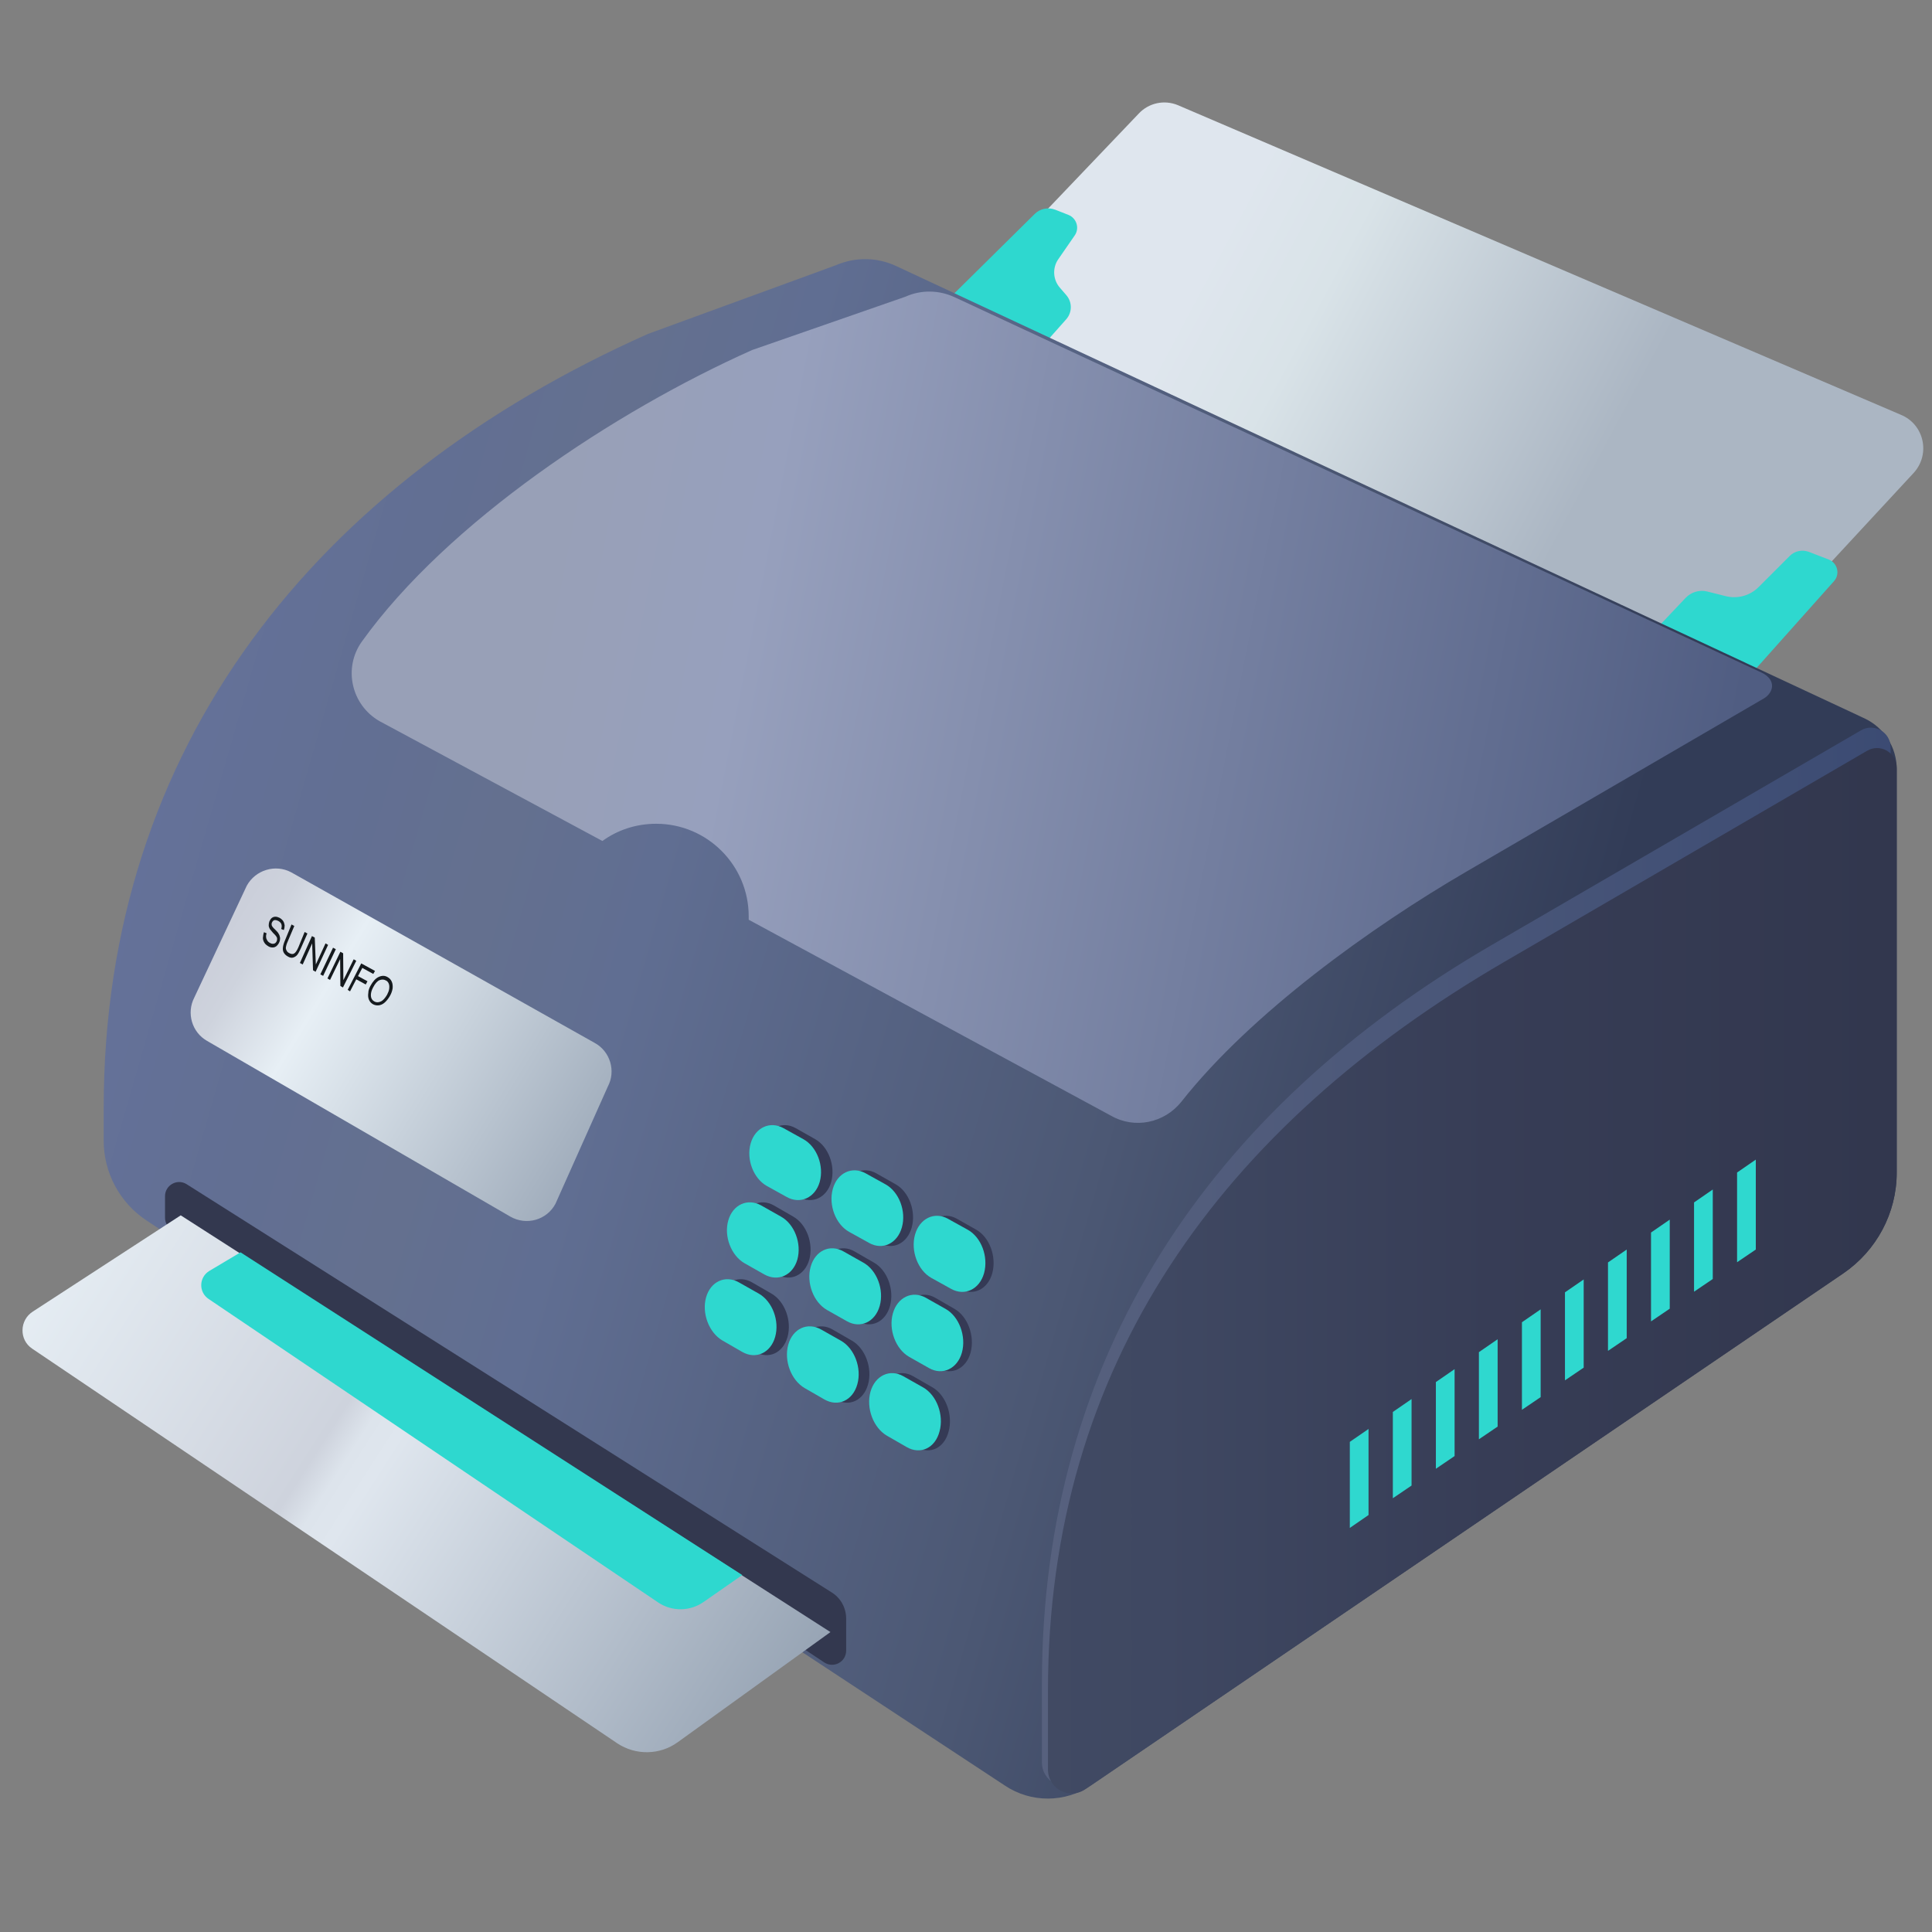 <svg width="140" height="140" viewBox="0 0 140 140" fill="none" xmlns="http://www.w3.org/2000/svg">
<rect x="0" y="0" width="140" height="140" fill="#808080" stroke="none"/>
<path d="M68.862 22.541L124.986 49.044L138.69 34.249C139.906 32.892 139.423 30.741 137.739 30.055L85.356 7.621C84.374 7.215 83.251 7.449 82.519 8.229L68.862 22.541Z" fill="url(#paint0_linear)"/>
<path d="M132.891 42.122L126.327 49.48L119.312 46.316L122.134 43.338C122.539 42.901 123.163 42.714 123.739 42.87L125.049 43.198C125.906 43.416 126.826 43.166 127.45 42.527L129.695 40.282C130.053 39.924 130.584 39.815 131.067 39.986L132.517 40.547C133.156 40.797 133.359 41.607 132.891 42.122ZM74.973 15.509L68.519 21.886L75.534 25.082L77.265 23.133C77.701 22.634 77.702 21.901 77.281 21.402L76.797 20.841C76.298 20.264 76.252 19.407 76.688 18.783L77.873 17.068C78.247 16.538 78.013 15.806 77.421 15.572L76.47 15.198C75.94 14.995 75.363 15.12 74.973 15.509Z" fill="url(#paint1_linear)"/>
<path d="M10.617 88.441L72.806 129.381C74.708 130.66 77.187 130.644 79.073 129.366L133.577 92.261C135.993 90.608 137.443 87.88 137.443 84.965V55.718C137.443 54.158 136.539 52.74 135.136 52.069L64.949 19.283C63.561 18.628 61.971 18.613 60.568 19.221L46.958 24.194C22.964 34.889 7.514 54.018 7.514 80.288V82.611C7.499 84.965 8.668 87.147 10.617 88.441Z" fill="url(#paint2_linear)"/>
<path d="M78.197 129.14L133.134 90.795C135.55 89.143 137 86.414 137 83.499V54.158C137 53.051 135.8 52.365 134.849 52.927L108.067 68.494C87.597 80.405 75.5 98.319 75.5 122V127.706C75.5 129.094 77.043 129.92 78.197 129.14Z" fill="url(#paint3_linear)"/>
<path d="M78.637 129.661L133.577 92.276C135.993 90.623 137.443 87.895 137.443 84.98V55.639C137.443 54.532 136.243 53.846 135.292 54.407L109.007 69.701C88.537 81.612 75.94 98.839 75.94 122.521V128.227C75.94 129.614 77.483 130.441 78.637 129.661Z" fill="url(#paint4_linear)"/>
<path d="M97.813 104.483L99.169 103.548V109.784L97.813 110.719V104.483ZM100.931 108.568L102.287 107.648V101.381L100.931 102.316V108.568ZM104.049 106.432L105.405 105.512V99.214L104.049 100.149V106.432ZM107.167 104.296L108.524 103.376V97.047L107.167 97.982V104.296ZM110.285 102.16L111.642 101.241V94.88L110.285 95.815V102.16ZM113.403 100.025L114.76 99.105V92.713L113.403 93.648V100.025ZM116.521 97.889L117.878 96.969V90.546L116.521 91.481V97.889ZM119.639 95.753L120.996 94.833V88.379L119.639 89.314V95.753ZM122.757 93.601L124.114 92.682V86.196L122.757 87.132V93.601ZM125.875 84.965V91.466L127.232 90.546V84.029L125.875 84.965Z" fill="#2FD8CF"/>
<path d="M11.958 86.68V88.239C11.958 88.582 12.129 88.909 12.41 89.096L59.726 120.464C60.412 120.916 61.316 120.433 61.316 119.606V117.299C61.316 116.504 60.911 115.771 60.225 115.366L13.517 85.807C12.831 85.386 11.958 85.885 11.958 86.68Z" fill="#33384F"/>
<path d="M60.178 118.266L49.109 126.249C47.815 127.184 46.069 127.215 44.728 126.326L2.339 97.734C1.372 97.095 1.403 95.66 2.385 95.037L13.096 88.068L60.178 118.266Z" fill="url(#paint5_linear)"/>
<path d="M53.786 114.134L51.011 116.067C50.029 116.769 48.719 116.8 47.706 116.129L15.123 94.132C14.39 93.648 14.405 92.573 15.154 92.105L17.43 90.749L53.786 114.134Z" fill="url(#paint6_linear)"/>
<path d="M127.637 48.733L69.189 21.544C68.067 21.014 66.757 20.983 65.619 21.497L54.503 25.364C44.541 29.807 32.428 37.836 26.223 46.488C24.851 48.406 25.459 51.087 27.501 52.257L43.653 60.941C44.744 60.145 46.1 59.693 47.55 59.693C51.245 59.693 54.254 62.702 54.254 66.397C54.254 66.475 54.254 66.569 54.254 66.647L80.508 80.849C82.223 81.831 84.374 81.379 85.606 79.836C90.657 73.428 99.356 67.177 106.325 63.123L127.777 50.635C128.526 50.214 128.759 49.263 127.637 48.733Z" fill="url(#paint7_linear)"/>
<path d="M21.109 63.215L43.076 75.563C44.214 76.171 44.65 77.605 44.042 78.743L40.254 87.225C39.63 88.409 38.149 88.83 36.98 88.16L14.998 75.423C13.906 74.799 13.501 73.412 14.078 72.289L17.882 64.182C18.506 63.044 19.955 62.592 21.109 63.215Z" fill="url(#paint8_linear)"/>
<path d="M19.129 67.55L19.316 67.628C19.285 67.738 19.269 67.831 19.285 67.909C19.285 67.987 19.316 68.065 19.363 68.143C19.41 68.221 19.472 68.283 19.566 68.33C19.643 68.377 19.706 68.392 19.768 68.392C19.831 68.392 19.893 68.377 19.94 68.346C19.986 68.314 20.018 68.268 20.049 68.205C20.08 68.143 20.08 68.081 20.08 68.018C20.08 67.956 20.049 67.894 20.002 67.831C19.971 67.784 19.893 67.706 19.784 67.597C19.675 67.472 19.597 67.379 19.55 67.317C19.503 67.223 19.472 67.145 19.472 67.052C19.472 66.958 19.488 66.865 19.519 66.771C19.566 66.677 19.612 66.584 19.69 66.522C19.768 66.459 19.862 66.428 19.955 66.428C20.049 66.428 20.158 66.459 20.252 66.506C20.361 66.568 20.454 66.646 20.517 66.74C20.579 66.833 20.61 66.942 20.626 67.052C20.626 67.161 20.61 67.285 20.563 67.395L20.376 67.317C20.423 67.192 20.423 67.067 20.392 66.974C20.361 66.88 20.283 66.802 20.174 66.74C20.049 66.677 19.955 66.662 19.877 66.677C19.799 66.709 19.753 66.755 19.706 66.849C19.675 66.927 19.675 66.989 19.69 67.052C19.706 67.114 19.784 67.223 19.924 67.348C20.064 67.488 20.158 67.582 20.189 67.66C20.252 67.753 20.283 67.862 20.298 67.971C20.298 68.081 20.283 68.174 20.236 68.283C20.189 68.392 20.127 68.47 20.049 68.548C19.971 68.611 19.877 68.657 19.768 68.657C19.659 68.657 19.566 68.642 19.456 68.579C19.332 68.501 19.223 68.424 19.16 68.314C19.098 68.221 19.051 68.096 19.051 67.971C19.067 67.816 19.082 67.675 19.129 67.55Z" fill="#151A1E"/>
<path d="M22.075 67.535L22.278 67.644L21.779 68.767C21.686 68.969 21.608 69.11 21.53 69.203C21.452 69.297 21.343 69.359 21.233 69.39C21.124 69.422 20.984 69.39 20.859 69.312C20.719 69.234 20.625 69.141 20.563 69.032C20.501 68.923 20.485 68.798 20.501 68.658C20.516 68.517 20.563 68.346 20.657 68.128L21.124 66.99L21.327 67.099L20.844 68.237C20.766 68.408 20.735 68.533 20.719 68.626C20.703 68.72 20.719 68.798 20.766 68.876C20.797 68.954 20.859 69.016 20.953 69.063C21.093 69.141 21.218 69.156 21.311 69.094C21.405 69.047 21.514 68.891 21.623 68.642L22.075 67.535Z" fill="#151A1E"/>
<path d="M21.732 69.78L22.605 67.831L22.808 67.94L22.886 69.889L23.588 68.361L23.775 68.47L22.87 70.419L22.683 70.31L22.621 68.361L21.935 69.889L21.732 69.78Z" fill="#151A1E"/>
<path d="M23.213 70.606L24.133 68.673L24.336 68.782L23.416 70.715L23.213 70.606Z" fill="#151A1E"/>
<path d="M23.728 70.902L24.664 68.969L24.866 69.078L24.882 71.026L25.63 69.514L25.817 69.623L24.851 71.556L24.664 71.447L24.648 69.499L23.915 71.011L23.728 70.902Z" fill="#151A1E"/>
<path d="M25.194 71.729L26.176 69.812L27.174 70.357L27.049 70.576L26.254 70.139L25.942 70.732L26.628 71.106L26.503 71.34L25.817 70.965L25.365 71.838L25.194 71.729Z" fill="#151A1E"/>
<path d="M26.846 71.433C27.018 71.121 27.205 70.903 27.439 70.794C27.672 70.684 27.891 70.684 28.093 70.809C28.234 70.887 28.327 70.996 28.39 71.137C28.452 71.277 28.468 71.448 28.452 71.62C28.421 71.807 28.358 71.994 28.249 72.181C28.14 72.368 28.015 72.524 27.875 72.649C27.735 72.774 27.579 72.836 27.439 72.852C27.283 72.867 27.158 72.836 27.033 72.774C26.893 72.696 26.799 72.587 26.737 72.446C26.675 72.306 26.659 72.134 26.69 71.947C26.69 71.776 26.753 71.604 26.846 71.433ZM27.033 71.558C26.909 71.791 26.862 71.994 26.877 72.181C26.893 72.368 26.986 72.493 27.127 72.571C27.267 72.649 27.423 72.649 27.595 72.571C27.766 72.493 27.906 72.321 28.047 72.088C28.125 71.932 28.187 71.791 28.203 71.651C28.218 71.511 28.218 71.386 28.171 71.277C28.125 71.168 28.062 71.09 27.953 71.043C27.813 70.965 27.657 70.965 27.501 71.028C27.345 71.09 27.189 71.261 27.033 71.558Z" fill="#151A1E"/>
<path d="M57.895 86.741L56.489 85.946C55.526 85.401 55.007 84.013 55.328 82.859C55.649 81.706 56.703 81.207 57.665 81.752L59.071 82.548C60.034 83.093 60.553 84.481 60.232 85.65C59.911 86.788 58.857 87.287 57.895 86.741Z" fill="url(#paint9_linear)"/>
<path d="M63.731 90.061L62.325 89.266C61.363 88.721 60.843 87.317 61.164 86.148C61.485 84.979 62.539 84.48 63.502 85.026L64.908 85.821C65.87 86.366 66.39 87.769 66.069 88.939C65.748 90.108 64.694 90.623 63.731 90.061Z" fill="url(#paint10_linear)"/>
<path d="M69.567 93.397L68.162 92.602C67.199 92.057 66.68 90.638 67.001 89.469C67.322 88.299 68.376 87.769 69.338 88.315L70.744 89.11C71.707 89.656 72.226 91.059 71.905 92.259C71.584 93.428 70.53 93.943 69.567 93.397Z" fill="url(#paint11_linear)"/>
<path d="M67.994 99.136L66.588 98.326C65.626 97.764 65.106 96.346 65.427 95.177C65.748 94.007 66.802 93.493 67.765 94.038L69.171 94.849C70.133 95.395 70.653 96.829 70.332 98.014C70.011 99.183 68.957 99.698 67.994 99.136Z" fill="url(#paint12_linear)"/>
<path d="M62.157 95.737L60.752 94.926C59.789 94.365 59.27 92.962 59.59 91.793C59.911 90.623 60.965 90.124 61.928 90.686L63.334 91.496C64.296 92.042 64.816 93.461 64.495 94.63C64.174 95.799 63.12 96.298 62.157 95.737Z" fill="url(#paint13_linear)"/>
<path d="M56.306 92.354L54.9 91.543C53.938 90.982 53.418 89.579 53.739 88.441C54.06 87.287 55.114 86.804 56.077 87.349L57.482 88.16C58.445 88.706 58.964 90.109 58.644 91.278C58.323 92.416 57.268 92.899 56.306 92.354Z" fill="url(#paint14_linear)"/>
<path d="M54.732 97.966L53.326 97.139C52.364 96.563 51.844 95.159 52.165 94.006C52.486 92.852 53.54 92.369 54.503 92.93L55.908 93.741C56.871 94.302 57.391 95.705 57.07 96.874C56.749 98.044 55.694 98.527 54.732 97.966Z" fill="url(#paint15_linear)"/>
<path d="M60.568 101.412L59.163 100.585C58.2 100.009 57.681 98.606 58.002 97.436C58.322 96.267 59.377 95.784 60.339 96.345L61.745 97.156C62.707 97.717 63.227 99.136 62.906 100.305C62.585 101.49 61.531 101.973 60.568 101.412Z" fill="url(#paint16_linear)"/>
<path d="M66.405 104.859L64.999 104.033C64.037 103.456 63.517 102.037 63.838 100.852C64.159 99.683 65.213 99.168 66.176 99.73L67.582 100.54C68.544 101.102 69.064 102.536 68.743 103.721C68.437 104.937 67.383 105.436 66.405 104.859Z" fill="url(#paint17_linear)"/>
<path d="M57.013 86.741L55.579 85.946C54.597 85.401 54.067 84.013 54.394 82.859C54.721 81.706 55.797 81.207 56.779 81.752L58.214 82.548C59.196 83.093 59.726 84.481 59.399 85.65C59.071 86.788 57.995 87.287 57.013 86.741Z" fill="url(#paint18_linear)"/>
<path d="M62.969 90.062L61.535 89.267C60.553 88.722 60.022 87.318 60.35 86.149C60.677 84.98 61.753 84.481 62.735 85.027L64.169 85.822C65.152 86.367 65.682 87.77 65.354 88.94C65.027 90.109 63.951 90.624 62.969 90.062Z" fill="url(#paint19_linear)"/>
<path d="M68.924 93.398L67.49 92.603C66.508 92.057 65.978 90.639 66.305 89.469C66.632 88.3 67.708 87.77 68.69 88.316L70.125 89.111C71.107 89.656 71.637 91.059 71.309 92.26C70.982 93.429 69.906 93.944 68.924 93.398Z" fill="url(#paint20_linear)"/>
<path d="M67.319 99.136L65.884 98.325C64.902 97.764 64.372 96.345 64.7 95.176C65.027 94.007 66.103 93.492 67.085 94.038L68.519 94.848C69.501 95.394 70.031 96.828 69.704 98.013C69.377 99.182 68.301 99.697 67.319 99.136Z" fill="url(#paint21_linear)"/>
<path d="M61.363 95.737L59.929 94.926C58.947 94.365 58.416 92.962 58.744 91.792C59.071 90.623 60.147 90.124 61.129 90.686L62.563 91.496C63.546 92.042 64.076 93.461 63.748 94.63C63.421 95.799 62.345 96.298 61.363 95.737Z" fill="url(#paint22_linear)"/>
<path d="M55.392 92.354L53.958 91.543C52.976 90.982 52.446 89.579 52.773 88.441C53.1 87.287 54.176 86.804 55.158 87.35L56.593 88.16C57.575 88.706 58.105 90.109 57.778 91.278C57.45 92.416 56.374 92.9 55.392 92.354Z" fill="url(#paint23_linear)"/>
<path d="M53.786 97.966L52.352 97.139C51.37 96.563 50.84 95.159 51.167 94.006C51.495 92.852 52.57 92.369 53.552 92.93L54.987 93.741C55.969 94.302 56.499 95.705 56.172 96.874C55.844 98.044 54.768 98.527 53.786 97.966Z" fill="url(#paint24_linear)"/>
<path d="M59.742 101.411L58.307 100.585C57.325 100.008 56.795 98.605 57.122 97.436C57.45 96.266 58.526 95.783 59.508 96.344L60.942 97.155C61.924 97.716 62.454 99.135 62.127 100.304C61.8 101.489 60.724 101.972 59.742 101.411Z" fill="url(#paint25_linear)"/>
<path d="M65.697 104.858L64.263 104.032C63.281 103.455 62.751 102.036 63.078 100.851C63.406 99.682 64.481 99.168 65.463 99.729L66.898 100.54C67.88 101.101 68.41 102.535 68.083 103.72C67.771 104.936 66.695 105.435 65.697 104.858Z" fill="url(#paint26_linear)"/>
<defs>
<linearGradient id="paint0_linear" x1="79.412" y1="13.549" x2="116.333" y2="33.24" gradientUnits="userSpaceOnUse">
<stop stop-color="#DFE6EE"/>
<stop offset="0.229" stop-color="#DFE6EE"/>
<stop offset="0.432" stop-color="#D9E3E8"/>
<stop offset="0.995" stop-color="#ABB6C3"/>
</linearGradient>
<linearGradient id="paint1_linear" x1="102.76" y1="27.6" x2="91.769" y2="51.452" gradientUnits="userSpaceOnUse">
<stop offset="1" stop-color="#2ED8CF"/>
</linearGradient>
<linearGradient id="paint2_linear" x1="6.792" y1="56.573" x2="111.446" y2="86.686" gradientUnits="userSpaceOnUse">
<stop stop-color="#65729B"/>
<stop offset="0.162" stop-color="#626F93"/>
<stop offset="0.271" stop-color="#64708F"/>
<stop offset="0.378" stop-color="#606E92"/>
<stop offset="0.711" stop-color="#4C5874"/>
<stop offset="0.995" stop-color="#323C57"/>
</linearGradient>
<linearGradient id="paint3_linear" x1="75" y1="91.5" x2="153.4" y2="90.877" gradientUnits="userSpaceOnUse">
<stop offset="0.005" stop-color="#57617E"/>
<stop offset="0.871" stop-color="#394972"/>
</linearGradient>
<linearGradient id="paint4_linear" x1="14.906" y1="92.084" x2="154.34" y2="92.084" gradientUnits="userSpaceOnUse">
<stop stop-color="#E7EFF5"/>
<stop offset="0.262" stop-color="#C3C5D2"/>
<stop offset="0.335" stop-color="#C6C8D5"/>
<stop offset="0.4" stop-color="#CED3DD"/>
<stop offset="0.434" stop-color="#414A63"/>
<stop offset="0.497" stop-color="#3F4862"/>
<stop offset="0.668" stop-color="#373D56"/>
<stop offset="0.871" stop-color="#32374E"/>
</linearGradient>
<linearGradient id="paint5_linear" x1="2.465" y1="90.14" x2="55.783" y2="124.439" gradientUnits="userSpaceOnUse">
<stop stop-color="#E7EFF5"/>
<stop offset="0.4" stop-color="#CED3DD"/>
<stop offset="0.434" stop-color="#DDE4EC"/>
<stop offset="0.47" stop-color="#DFE6EE"/>
<stop offset="1" stop-color="#98A5B5"/>
</linearGradient>
<linearGradient id="paint6_linear" x1="11.387" y1="101.121" x2="71.956" y2="108.201" gradientUnits="userSpaceOnUse">
<stop offset="1" stop-color="#2ED8CF"/>
</linearGradient>
<linearGradient id="paint7_linear" x1="31" y1="38.499" x2="125" y2="56.999" gradientUnits="userSpaceOnUse">
<stop stop-color="#98A0B7"/>
<stop offset="0.057" stop-color="#98A0B7"/>
<stop offset="0.094" stop-color="#98A0B7"/>
<stop offset="0.25" stop-color="#97A0BD"/>
<stop offset="1" stop-color="#505D82"/>
</linearGradient>
<linearGradient id="paint8_linear" x1="12.661" y1="65.451" x2="44.921" y2="85.229" gradientUnits="userSpaceOnUse">
<stop stop-color="#C6C8D5"/>
<stop offset="0.177" stop-color="#CED3DD"/>
<stop offset="0.332" stop-color="#E7EFF5"/>
<stop offset="1" stop-color="#98A5B5"/>
</linearGradient>
<linearGradient id="paint9_linear" x1="55.563" y1="84.247" x2="60.057" y2="84.247" gradientUnits="userSpaceOnUse">
<stop stop-color="#353A55"/>
</linearGradient>
<linearGradient id="paint10_linear" x1="61.4" y1="87.547" x2="65.893" y2="87.547" gradientUnits="userSpaceOnUse">
<stop stop-color="#353A55"/>
</linearGradient>
<linearGradient id="paint11_linear" x1="67.236" y1="90.858" x2="71.73" y2="90.858" gradientUnits="userSpaceOnUse">
<stop stop-color="#353A55"/>
</linearGradient>
<linearGradient id="paint12_linear" x1="65.663" y1="96.592" x2="70.156" y2="96.592" gradientUnits="userSpaceOnUse">
<stop stop-color="#353A55"/>
</linearGradient>
<linearGradient id="paint13_linear" x1="59.826" y1="93.211" x2="64.319" y2="93.211" gradientUnits="userSpaceOnUse">
<stop stop-color="#353A55"/>
</linearGradient>
<linearGradient id="paint14_linear" x1="53.975" y1="89.852" x2="58.468" y2="89.852" gradientUnits="userSpaceOnUse">
<stop stop-color="#353A55"/>
</linearGradient>
<linearGradient id="paint15_linear" x1="52.401" y1="95.448" x2="56.894" y2="95.448" gradientUnits="userSpaceOnUse">
<stop stop-color="#353A55"/>
</linearGradient>
<linearGradient id="paint16_linear" x1="58.237" y1="98.878" x2="62.73" y2="98.878" gradientUnits="userSpaceOnUse">
<stop stop-color="#353A55"/>
</linearGradient>
<linearGradient id="paint17_linear" x1="64.074" y1="102.3" x2="68.567" y2="102.3" gradientUnits="userSpaceOnUse">
<stop stop-color="#353A55"/>
</linearGradient>
<linearGradient id="paint18_linear" x1="54.635" y1="84.247" x2="59.219" y2="84.247" gradientUnits="userSpaceOnUse">
<stop stop-color="#2ED8CF"/>
</linearGradient>
<linearGradient id="paint19_linear" x1="60.59" y1="87.548" x2="65.175" y2="87.548" gradientUnits="userSpaceOnUse">
<stop stop-color="#2ED8CF"/>
</linearGradient>
<linearGradient id="paint20_linear" x1="66.545" y1="90.858" x2="71.13" y2="90.858" gradientUnits="userSpaceOnUse">
<stop stop-color="#2ED8CF"/>
</linearGradient>
<linearGradient id="paint21_linear" x1="64.94" y1="96.591" x2="69.525" y2="96.591" gradientUnits="userSpaceOnUse">
<stop stop-color="#2ED8CF"/>
</linearGradient>
<linearGradient id="paint22_linear" x1="58.984" y1="93.211" x2="63.569" y2="93.211" gradientUnits="userSpaceOnUse">
<stop stop-color="#2ED8CF"/>
</linearGradient>
<linearGradient id="paint23_linear" x1="53.013" y1="89.852" x2="57.598" y2="89.852" gradientUnits="userSpaceOnUse">
<stop stop-color="#2ED8CF"/>
</linearGradient>
<linearGradient id="paint24_linear" x1="51.407" y1="95.448" x2="55.992" y2="95.448" gradientUnits="userSpaceOnUse">
<stop stop-color="#2ED8CF"/>
</linearGradient>
<linearGradient id="paint25_linear" x1="57.363" y1="98.877" x2="61.948" y2="98.877" gradientUnits="userSpaceOnUse">
<stop stop-color="#2ED8CF"/>
</linearGradient>
<linearGradient id="paint26_linear" x1="63.319" y1="102.299" x2="67.903" y2="102.299" gradientUnits="userSpaceOnUse">
<stop stop-color="#2ED8CF"/>
</linearGradient>
</defs>
</svg>
